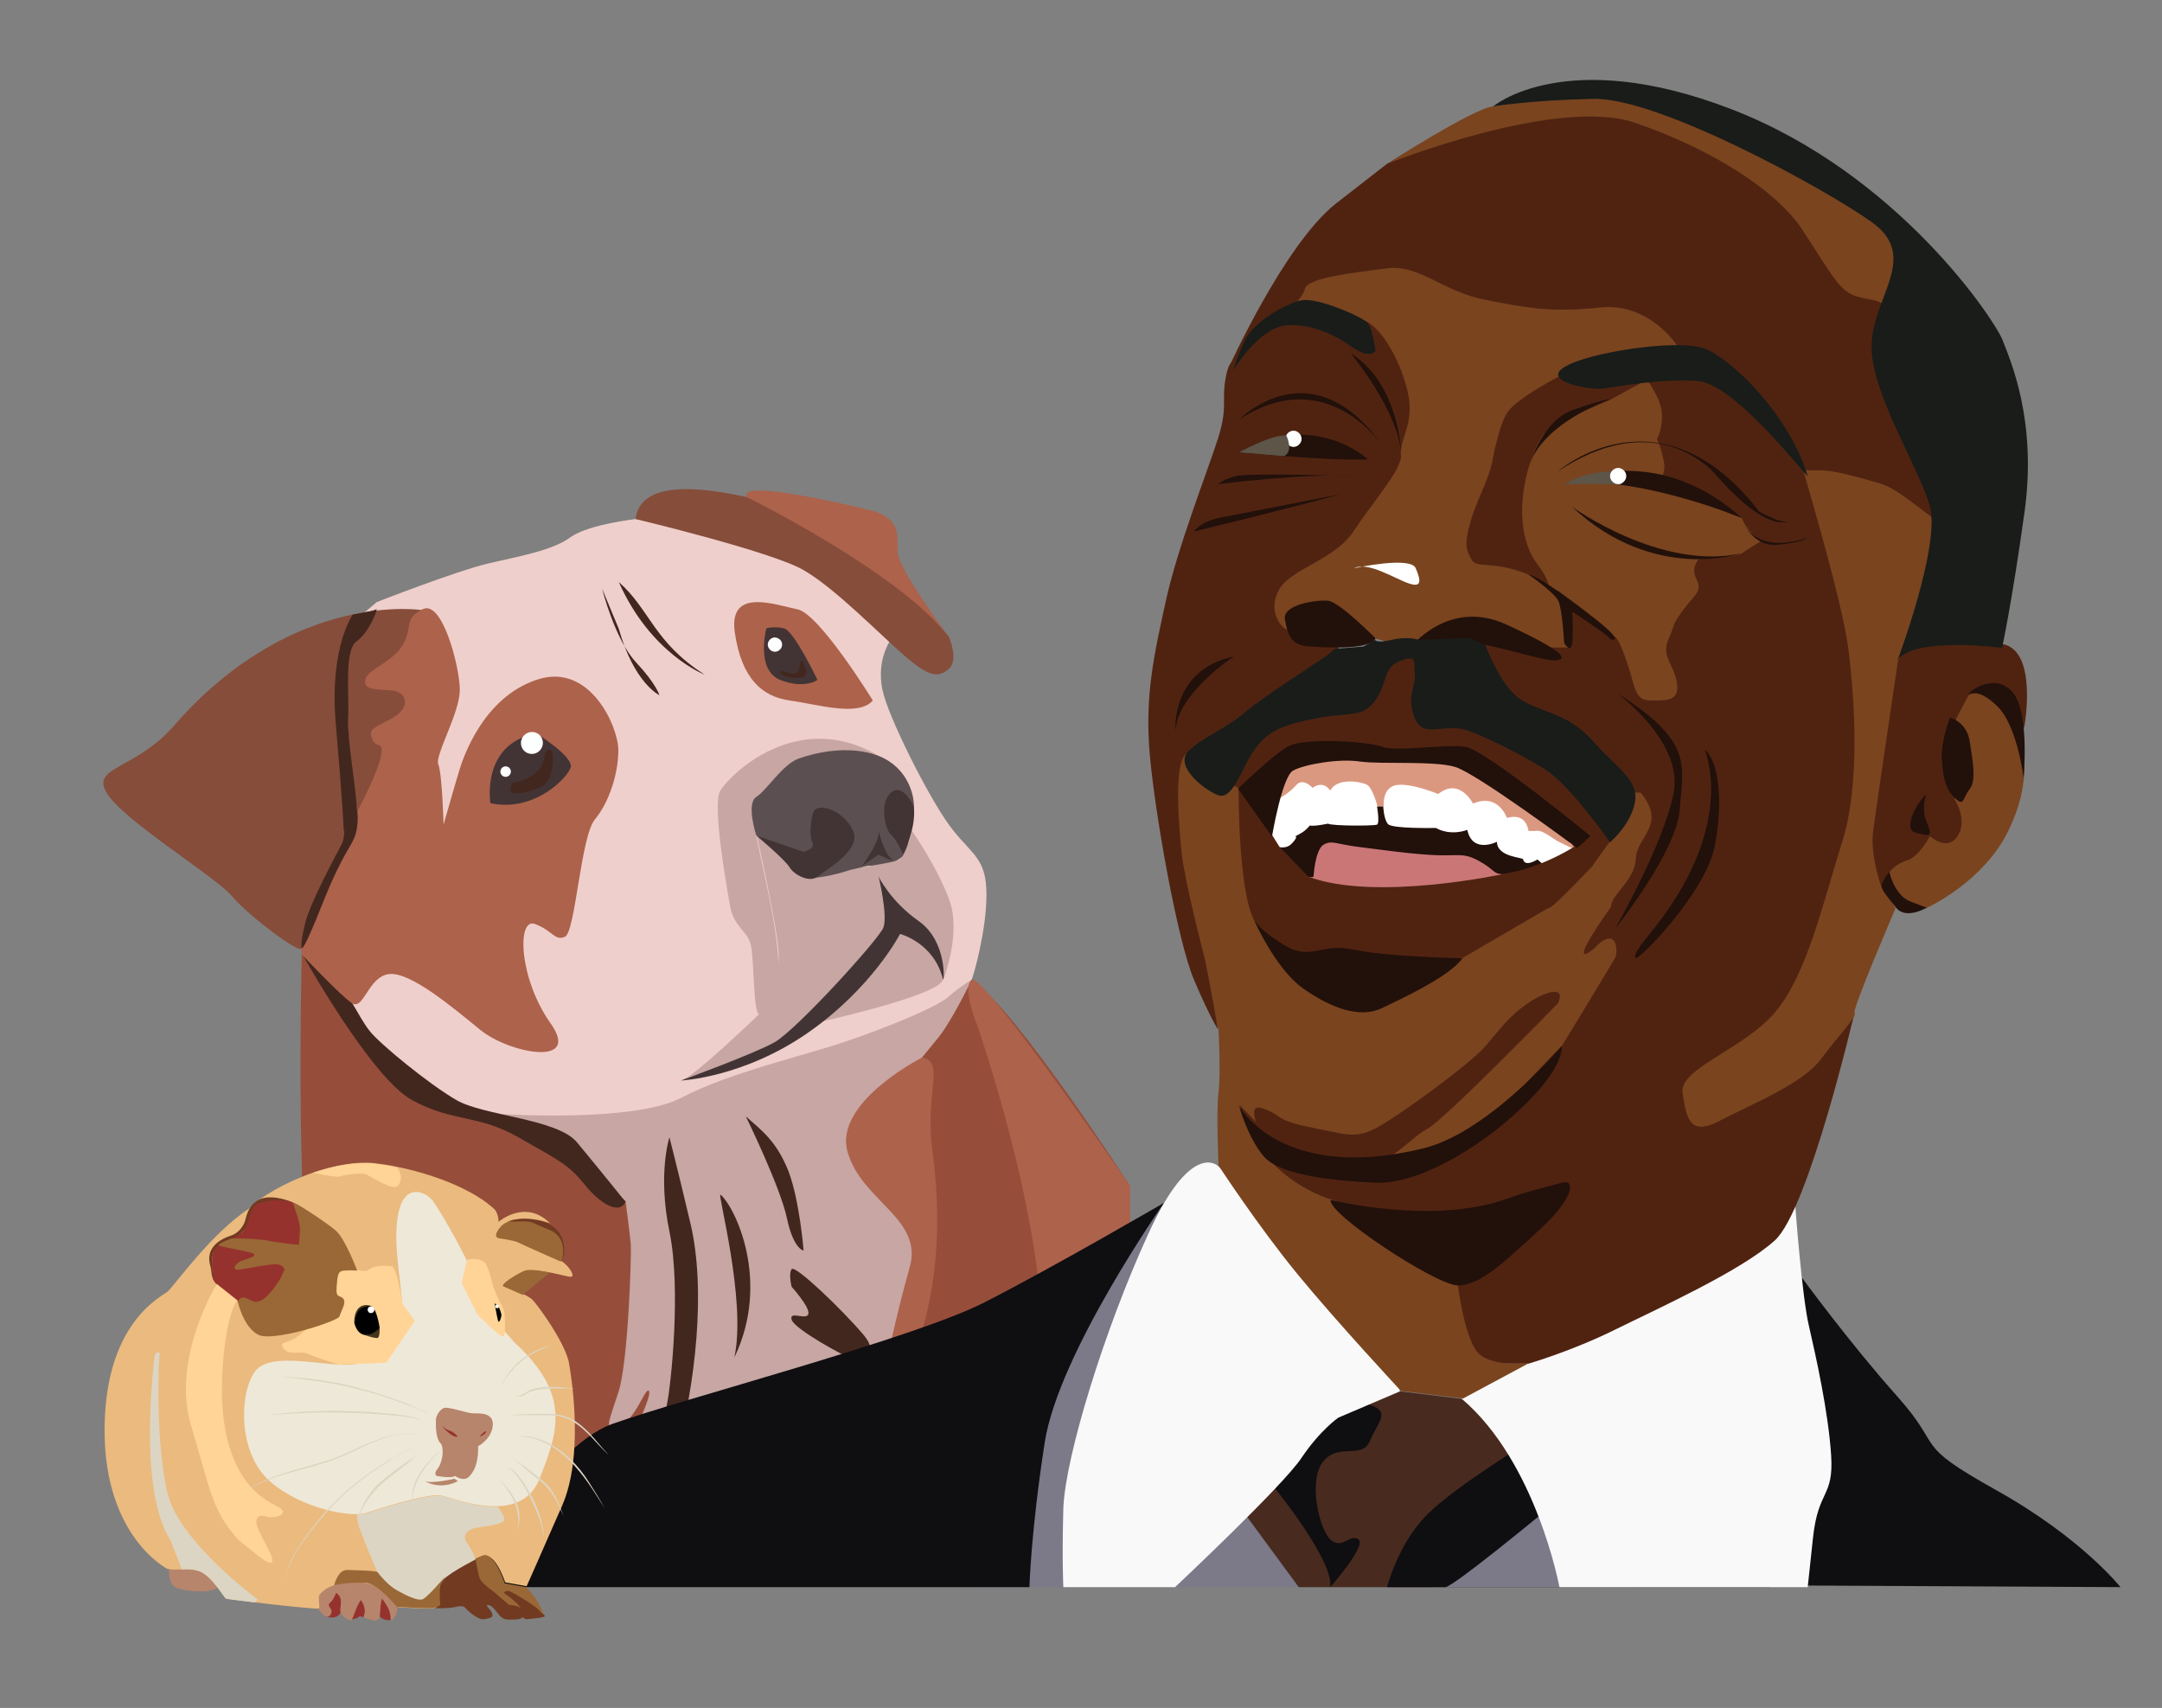 <svg id="Layer_1" xmlns="http://www.w3.org/2000/svg" xmlns:xlink="http://www.w3.org/1999/xlink" viewBox="0 0 452.8 357.7"><rect x="0" y="0" width="452.8" height="357.7" fill="#808080" stroke="none"/><style>.st4,.st6,.st8{clip-path:url(#SVGID_4_);fill:#c7a6a3}.st6,.st8{fill:#423435}.st8{fill:#42271e}.st11{clip-path:url(#SVGID_6_);fill:#7c7989}.st16{clip-path:url(#SVGID_8_);fill:#502311}.st17{fill:#7a441f}.st17,.st18,.st21,.st22,.st23{clip-path:url(#SVGID_8_)}.st18{fill:#fff}.st21{fill:#22100a}.st22{fill:#5d5547}.st23{fill:#191c19}.st25{clip-path:url(#SVGID_12_);fill:#96322e}.st26{fill:#713a21}.st26,.st27,.st30,.st31,.st32{clip-path:url(#SVGID_12_)}.st27{fill:#b7856c}.st30{fill:#ffd496}.st31{fill:#ddd5c3}.st32{fill:#996836}.st33{fill:#44351d}.st33,.st34{clip-path:url(#SVGID_12_)}</style><path fill="#ad624b" d="M214.7 277.7l10.3 12-9.6 13.5-14.2-4.6 9.2-17.6 2.7-3.3z"/><defs><path id="SVGID_1_" d="M-34.7 53.2H293v327.7H-34.7z"/></defs><clipPath id="SVGID_2_"><use xlink:href="#SVGID_1_" overflow="visible"/></clipPath><g clip-path="url(#SVGID_2_)"><defs><path id="SVGID_3_" d="M-34.7 53.2H293v327.7H-34.7z"/></defs><clipPath id="SVGID_4_"><use xlink:href="#SVGID_3_" overflow="visible"/></clipPath><path d="M63.2 199.9s-.6 23.5 0 44-7.7 44.1-8.1 55c-.4 10.9 0 32.6 0 32.6h181.5v-83.2s-23.6-36.8-33.2-43.2c-9.6-6.4-98.8 15.3-98.8 15.3l-41.4-20.5z" clip-path="url(#SVGID_4_)" fill="#964e3b"/><path d="M78.9 126.1s16.6-6.5 23.4-8.1c6.8-1.6 13.4-2.7 17.2-5.5 3.8-2.7 13.7-3.8 13.7-3.8s38.2 4.7 47 13.1c8.7 8.5 6.1 12.6 6.1 12.6s-3.1 4.6-1.2 11.2c1.9 6.6 10.4 23.3 14.6 28.4 4.2 5.2 6.9 6 6.9 13.4s-2.6 16.6-3.1 17.8c-.6 1.2-26.5 19.9-26.5 19.9l-30.8 7.1-37.8 3.1-16-4-16.1-12.8-3.9-7.2 6.4-28-6.4-51.7 6.5-5.5z" clip-path="url(#SVGID_4_)" fill="#efcfcb"/><path class="st4" d="M184 158.3s-15-1.5-18.4 1.8c-5.2 5-7.6 7.2-7.6 11.9s7.4 28.5 4.3 36.3c0 0-1.8 3.7-3.2 4.1s-1.1-11.9-1.9-14.7c-.8-2.9-3.5-3.5-4.3-8-.8-4.5-3.7-20.9-2.1-24 1.7-3.1 16-17.6 33.2-7.4m-79.3 75s27.9 1.9 38-3.4c10.1-5.3 26.1-8.9 34.8-11.9 8.7-3 18.8-7.1 21.2-9.3 2.5-2.2 4.8-3.5 4.8-3.5s-4.3 9-7.3 12.5c-2.2 2.7-4.5 5.5-5.5 6.7-.3.4-.5.9-.5 1.4l2.1 36.1s-8.5 28.9-8.6 31.1c-.1 2.2 1.6 10.1 2.8 14.2 1.2 4.1 3.9 7.8 5.3 10.2 1.4 2.4-3.4 1.4-5.3 0-1.8-1.4-4.8.2-7.8-2.3s-9.4-11.5-10.4-7.4-3.2 3 1.2 7.4 6 2.2 7.5 7.1c1.5 4.9 0 9.3 0 9.3h-43.8s-.8-7.6 1.6-12c2.5-4.4 5.2-7.9 3-9-2.2-1.1.3.3-4.6 2-4.9 1.8-7.6 4.5-7.1 1.5s-3 1.9 1.6-5.2 9-16.7 8.2-17.5c-.8-.8-2.7 6-6.3 7.5-3.5 1.5-1.9-1.5 0-7.5s2.7-27.9 2.5-30.9c-.3-3-1.1-8.9-1.1-8.9l-14.2-11.9-12.1-6.3z"/><path d="M158.4 175s-2.2-6.7 0-8.1c2.2-1.4 5.5-6.8 8.8-8 3.3-1.2 10.5-3 16.8-.6 6.3 2.5 7.5 8.5 7.4 10.7-.1 2.3-1.6 9.9-1.6 9.9s-1.7 1.2-2.8 1.8c-1.1.6-3.5.6-5 .6s-12.6 4.6-13.3 3.5c-.7-1.1-3.3-5.9-3.3-5.9l-7-3.9z" clip-path="url(#SVGID_4_)" fill="#5c4f51"/><path class="st4" d="M159 212.4s-13.8 13.3-16.3 13.9c0 0 17.7-5.1 22.7-9.8 5-4.7 20.2-19.2 20.5-22.2.3-3-1.8-10.8-1.8-10.8s4.4 9 8.2 10.8c3.8 1.7 5.3 10.8 5.3 10.8s3.8-9.7 1.2-16.7c-2.6-7-7.8-14.4-7.8-14.4s-1.2 5.1-2.6 6c-1.4.8-8.4 1.5-11 2.4-2.7.9-6.6 1.6-8.2 1.5-1.6-.2-7.3-7.4-10.7-8.9 0 0 4.6 20.2 4.6 25.2-.2 5-.3 8.6-4.1 12.2"/><path class="st4" d="M170.5 214.3s26.6-5.8 27-9.2c0 0-.3-4.7-3.6-6.8-2.3-1.5-5.6-5-5.6-5s-11 18-17.8 21"/><path class="st6" d="M197.5 205.1c.2.9 1-7.9-5.1-12.2s-8.4-9.4-8.4-9.4 2 8.3 1 10.8-18.3 21.5-22.8 24-19.6 8-19.6 8 13.1-.6 26.6-10c13.5-9.4 19.3-20.7 19.3-20.7s7.1 1.8 9 9.5M158.4 175s6 5 7 6.7c1 1.6 4.2 3.2 5.8 1.9 1.5-1.3 9.2-5.4 7.5-9.5-1.6-4.1-7.8-6.7-8.5-3.6-.7 3.1-.5 4.9 0 6.1.5 1.2-1.9 1.8-1.9 1.8l-9.9-3.4zm33-6s-2.2-5.2-4.8-3c-2.6 2.3-1.1 8 0 8.8 1.1.8 2.5 4.1 2.5 4.1s2.8-5.1 2.3-9.9m-10.9 12.4s3.9-5.2 3.5-7.4c0 0 1.1 4.5 2.6 5.8 1.5 1.2-2.6-.8-2.6-.8l-3.5 2.4z"/><path d="M133.1 108.7s28.5 6.8 35.2 10.7c6.6 3.8 15.9 13.4 21.1 17.9 5.2 4.5 7.1 4.7 9.3 2.8 2.2-1.9 0-6.8 0-6.8s-16.4-20.8-42.3-29.2c-13.7-3-22.4-2.2-23.3 4.6m-44.5 19.1s-26.5-4.4-51.3 23.2c-8.5 10.4-18.3 9.3-15 15 3.3 5.7 22.7 17.5 26.2 21.6 3.5 4.2 14.5 12.4 14.7 11 .2-1.4 20-39.3 20-39.3l5.4-31.5z" fill="#864d3a" clip-path="url(#SVGID_4_)"/><path class="st8" d="M140.2 238.2s-2.5 7.6 0 19.7c2.5 12 .3 32.4-.5 36.1-.8 3.7 1.4 6.2 1.7 11.6 4.3-15.6 6.5-35.5 3.2-49.4-3.3-13.9-4.4-18-4.4-18m10.7 12c-.8-.7 5.5 22.1 2.9 34.1 7.7-16 .1-31.6-2.9-34.1m5.3-16.4s7.2 14.7 8.6 21.3c1.4 6.6 3.5 6.8 3.5 6.8s-.8-10.4-3.2-16.7c-2.5-6.2-5.5-8.4-8.9-11.4m-47.8 71.8S82.6 268.7 76 250.1c-4.1 17.1-8.6 49-7.8 60.5s1.8 14.3 1.8 14.3 2-46 4.4-53.1c2.5-7 30.8 40.7 34 33.8m33.1 26s2-7.8 3-12.6c-3 2.7-6.7 4.8-6.7 4.8s7.3-13.5 8.4-20.5c1.3 8.5 1 27.4 2.1 28.3h-6.8zm21.4-.6s-2.3-16.5-2-20.5c3.3 5.6 11.9 21 11.9 21H164l-1.1-.5zm3.9-32.1s11.7 7.4 15.1 13.7c0 0-12.2-8.3-15.1-13.7m-1-29.4s3.9 4.3 3.5 5.7c-.4 1.4-4.1-.8-3.5 1.2.6 2 11.5 7.9 12.1 7.9.6-.1 7.2.3 2.9-4.8-4.3-5.1-14.3-14.7-15-13.7s0 3.7 0 3.7M131 251.7s-6.1-7.6-10.2-12.5-19.5-5.5-25.2-8.8c-5.7-3.3-16-11.7-18.2-14.5-2.3-2.9-5.1-9.2-6.1-9-1 .2-7.9-6.9-7.9-6.9s14.3 25.7 22.9 30.4c8.6 4.7 13.7 2.9 22.3 7.8 8.6 4.9 10.4 5.7 13.7 9.7 3.1 4 7.4 6.7 8.7 3.8m7.1-106.1s-5.3-2.5-8.5-13.9c-2.3-5.5-3.5-8.4-3.5-8.4s2.7 10.7 7.1 15.4c4.3 4.6 4.9 6.9 4.9 6.9m9.5-4.3s-11.3-4.3-18-19.4c6.5 5.7 7.3 12.6 18 19.4"/><path d="M63.2 199.9s8.1 8.6 10.5 10.2c2.5 1.6 3.4-5.6 7.8-6.1s13.1 6.8 19.1 11.7c6 4.9 21.3 7.9 14.7-1.4-6.6-9.3-7.1-22.1-3.3-20.8 3.8 1.4 4.1 3.6 6.3 2.7 2.2-.8 3.3-21 6.3-24.6 3-3.6 4.9-9.6 4.9-14.5s-6-18.6-17.2-14.7c-11.2 3.8-15.3 16.4-16 18.6-.7 2.2-3.4 11.7-3.4 11.7s-.3-10.7-1.1-12.6c-.8-1.9 4.6-10.9 4.5-15.8-.1-4.9-3.7-18.8-7.8-16.7s-1.9 3.5-4.1 7.4c-2.2 3.8-7.6 5.2-7.9 7.4-.3 2.2 2.2 1.9 5.5 2.2 3.3.3 4.1 3.5.3 5.7s-5.2 2.2-4.4 4.4c.8 2.2 2.5.3 1.9 3.5-.5 3.3-4.4 10.7-6 13.7-1.6 3.2-11.4 22.6-10.6 28m119.6-53.2s-11.2-18.2-15.8-19.1c-4.6-.9-14.5-4.7-13.1 4.9 1.4 9.6 5.7 13.4 11.5 14.2s14.4 3.5 17.4 0m-26.4-42.6s31.7 15.6 42.3 29.2c0 0-10.7-14.2-10.7-17.8 0-3.5.5-6.8-5.2-8.5-5.7-1.5-28.6-6.7-26.4-2.9m36.8 117.4h-.1c-1.2.6-18.4 9.7-15.6 19.7 2.9 10.4 16 14 13 24.3-3.2 11.3-4.6 19.4-6.7 27.6-1.4 5.7 16.8-11.5 11.5-52-1.7-11.9 2.7-18.7-2.1-19.6m11.5-6.7s21.7 62.3 10.2 83.6c-11.5 21.3-18.7 33.2-18.7 33.2h40.5v-83.2s-31.1-45.1-33.2-43.2c-2.1 1.8 1.2 9.6 1.2 9.6" fill="#ad624b" clip-path="url(#SVGID_4_)"/><path class="st6" d="M112.3 153.6s8 4.9 7.2 7.2c-.8 2.3-7.8 9.4-16.8 7.4 0-.1-2-12.4 9.6-14.6m48.2-22s-2.3 8.7 2.9 10.8c5.1 2 7.8 0 7.8 0s-4.9-10.3-7-10.8c-2.1-.5-3.7 0-3.7 0"/><path class="st8" d="M107.3 164s6.6-1 6.7-5.7c.4-1.7 1.6-1.8 1.8 0 .2 1.8-.5 5.5-2.3 6.4-1.8 1-5.4 1.8-6.2 1.3-.8-.4 0-2 0-2m56.2-23.5c.1-.2 3.2 1.4 3.7 0s.3-2.6.9-1.9c.5.7 1 2.2.7 2.6-.3.4-.4.7-1.6.8-1.2.1-4.2-.4-3.7-1.5"/><path d="M163.8 135c0 .8-.7 1.5-1.5 1.5s-1.5-.7-1.5-1.5.7-1.5 1.5-1.5c.9.1 1.5.7 1.5 1.5M107 161.6c0 .6-.5 1.1-1.1 1.1-.6 0-1.1-.5-1.1-1.1s.5-1.1 1.1-1.1c.6 0 1.1.5 1.1 1.1m6.7-6c0 1.2-1 2.3-2.3 2.3s-2.3-1-2.3-2.3c0-1.2 1-2.3 2.3-2.3s2.3 1 2.3 2.3" fill="#fdfefe" clip-path="url(#SVGID_4_)"/><path class="st8" d="M74.7 134.3c2.7-1.9 4.6-7.1 4.1-6.7-.5.4-4.9 1.1-4.9 1.1s-4.9 6.7-3.6 22.6C71.7 167.2 72 174 72 174l.1-.1c0 .6 0 1.7-.6 2.9-1 2.1-6.5 12.1-7.6 16.6-1.1 4.5-.7 5.1-.7 5.1s.1 1.5 4.4-9.4c4.4-11 6.1-11.7 6.9-14.5.8-2.9.2-5.4.2-5.4-.1-4.1-2-14.4-1.8-18.7.3-5-.9-14.3 1.8-16.2"/></g><defs><path id="SVGID_5_" d="M14-83.3h515.7v515.7H14z"/></defs><clipPath id="SVGID_6_"><use xlink:href="#SVGID_5_" overflow="visible"/></clipPath><path class="st11" d="M243.8 251.9L205 300v32.4h27.1l16.1-59.4zm34.8 80.5h-34.8l8.5-30.7 14.8-2.8 3.5 14z"/><path clip-path="url(#SVGID_6_)" fill="#482a1f" d="M323.7 310.1l5.2-8.4-22.6-8.7-13-1.6-25.3-3.5-6.8 12.5v17.3l10.8 14.7h98.8l-42.3-19.5z"/><path class="st11" d="M341.8 332.4H300l6.6-15.3 23.9-10.9z"/><g clip-path="url(#SVGID_6_)"><defs><path id="SVGID_7_" d="M14-83.3h515.7v515.7H14z"/></defs><clipPath id="SVGID_8_"><use xlink:href="#SVGID_7_" overflow="visible"/></clipPath><path d="M377.4 267.6s10 13.7 20 24.9 2.8 9.6 20.7 19.6c17.9 10 26 20.3 26 20.3l-77.7-.4 11-64.4zm-133.6-15.7s-22.1 31.5-25 50.2c-2.9 18.7-3.2 30.3-3.2 30.3h-116s14.2-29 28.7-34.2c14.5-5.2 63.5-18 78-25.5 14.5-7.4 37.5-20.8 37.5-20.8m78.9 65.3s-18.4 15.2-20 15.2h-12.2s2.3-9.1 8.4-15.2 21.6-15.4 21.6-15.4l2.2 15.4zm-44.1 15.2s7.7-8.7 5.9-10c-1.8-1.3-3.4 2.3-5.9 0-2.4-2.3-4.7-12.6-1.4-16.4 3.2-3.9 8.1-.3 9.7-4.2 1.6-3.9 4.5-6.1 0-7.6-4.5-1.4-16.2 0-16.2 0l-5.7 7.6 2.1 10s12.3 15.1 11.5 20.6" clip-path="url(#SVGID_8_)" fill="#0f0e11"/><path d="M376 252.6s1.4 19.2 2.9 25.3c1.4 6.1 4 17.7 4.6 26.8.6 9-2.7 7.1-3.8 17.4l-1.1 10.3h-52s-4.8-26.1-20.4-39.4c-15.6-13.2 2.8-20.6 2.8-20.6l38.8-18 28.2-1.8zm-120.9-8.4s-5.6-5.6-14.6 14.2c-9.1 19.8-17.4 46.6-17.8 57.5-.3 11 0 16.5 0 16.5h23.4s22.7-21.3 26.5-27.1c3.9-5.8 7.7-8.4 7.7-8.4l12.9-5.5-5.2-18-32.9-29.2z" fill="#f9f9f9" clip-path="url(#SVGID_8_)"/><path class="st16" d="M388.4 212.1s-9.6 41.3-16.7 47.7c-7.1 6.4-24.4 14.2-33.5 18.7-9.1 4.5-18.1 7.1-18.1 7.1h-16.3L271.6 256l-13.2-17.7v-15.8l46.2-6.8 78.6-14.9 5.2 11.3z"/><path class="st16" d="M352.4 228.9s-11.1 1.6-19.3 4.5c-8.2 2.9-9.2 5.8-16.3 4.5-7.1-1.3-18.5-9-18.5-9l35.3-38.7-2.8-22.1-26.3-21.3-5.8-39.3L316 80.3l42.8-12.9 19.8 12.3 15.4 21.8 3.4 36.8-5.5 54.4-25.5 31.3-14 4.9z"/><path class="st16" d="M424 152s2.8-15.6-4.5-17.1c-7.3-1.5-14.8-1.3-15.3-1.5-.5-.2-11 0-11 0l-1.5 24.7-1.8 24.5 4 4.9 16-7.5 11.3-19 2.8-9z"/><path class="st17" d="M423.8 158.8s1.3 6.8-3.7 16.2c-5 9.3-14.9 14.4-16.7 15.2-1.8.8-4.7-1-4.7-1s-1.9-.8-2.6-2.2c-.6-1.4-.4-4.3-.4-4.3s1.1-1.7 3.7-2.5 4.8-5.1 4.8-5.1 3.6 3.4 5.8 0c2.2-3.4-.6-7.6-.6-7.6l.3-17 2.7-5.1 5.7-1 5.7 14.4z"/><path class="st17" d="M377 96.3s8.8 29.2 10.1 39.5 2.6 28.3-1.3 40.6c-3.9 12.3-7.4 28-14.2 35.8-6.8 7.8-20.1 11.6-19.2 16.8.8 5.2 1.5 9 7.6 5.8s17.4-7.7 21.3-12.9c3.9-5.2 7.7-9.1 7.1-9.7-.6-.6 8.6-22 8.6-22l-3-4.5s-2.4-6.9-1.7-11.6c.6-4.7 5.2-35.7 5.2-35.7l12.6-18.2V93.5L377 96.3zm-38.9 37.1s.6-.7 2.5 4.9c2 5.6 1.6 8.4 5.1 8.4 3.5 0 6.1.2 5.5-3.8-.7-4-3.4-5.4-1.7-9.2 1.7-3.8.3-2.1 2.9-5.8 2.7-3.6 4.2-4.1 2.9-6.6s.5-4.2.5-4.2 7.9-.4 9-1.2c1.1-.8 3.9-2.5 3.9-2.5s-3-2.4-3.9-4.9l-17.8-7s2.2-1.9 1.4-5.2C347.7 93 347 92 347 92s1.4-2.3 1-5.9c-.4-3.6-4.5-8.5-4.5-8.5l-24.9 3-5.9 8.6v14.4l1.4 20.4 12.3-.2 11.7 9.6zm-78.6 31.7l-2.7-4.4-8.5-5.9-4.4 5.1 5.8 33.9 5.5 21.8s.5 9.3 0 13.2 0 15.3 0 15.3 8.3 12.7 16.5 22.7 21.7 24.5 21.7 24.5l13 1.6 13.8-7.4s-8.4 1-11-2.6c-2.6-3.5-3.9-13.9-3.9-13.9l-6.4-10.8-20.1-7s-14.8-3.9-19.2-19.8l5.2 5.4 21.8 2.2 4 6.4s19.4-7 23.5-12.2c4.1-5.2 13.1-14.3 13.1-14.3s10.5-17.2 11.1-18.4c.6-1.2.4-7-4.5-1.8 0 0-6.6 5.7 3.6-8.8 0-2.6 5-5.4 5.2-10.1.2-4.7 6.6-7 1-13.8l-84.1-.9zm31-130.8s17.9-11.5 22.1-12c4.2-.6 18.2-3.2 18.2-3.2l21.6 3 47.4 25 2.3 13.6-7.3 9.4-31.6-11.6-72.7-24.2z"/><path class="st17" d="M312.6 96.3l-13.9 3.5-8.1-1.7-7.1-18.3-9.1-7.3-6.5-5s2.7-9.9 4.6-11.2c2-1.3 22.7-3.9 22.7-3.9s16.7 2.6 24.8 3.9c8.1 1.3 22.4 6.7 22.4 6.7l13.7 4.5 3.9 5-17.6 5.2-18.4 6-11.4 12.6z"/><path class="st16" d="M290.5 34.3s35.6-14.2 51.9-8.6c16.3 5.6 29.6 14.2 35 22.3 5.4 8.2 7.3 12 10.1 13.5s6.4.9 7.3 2.8c.9 1.9 4.5 13.1 4.5 13.1s11.3 24.7 10.6 30.9c-.7 6.2-9.8-5.1-16-7-6.2-1.8-10-2.8-12.9-2.8h-2.8s-6.8-15.4-15-19.3c-8.2-3.9-16.2-9.3-16.2-9.3s-8.1-4-13.9-4.1c-5.8-.1-22.5 2-30.2-1.6-7.7-3.7-13.6-6-20-4.5s-8.3 6.1-8.3 6.1l-5.2 8-12.2 3.5s11.7-26 22.5-34.6l10.8-8.4z"/><path class="st16" d="M343.5 80.3l-6.2 3.4-9.7 4.2s-4.7.2-7.5 10.2-.6 16.7 1.7 19.8c2.4 3.1 2.5 4.6 2.5 4.6l-8.8 3.4s-8.2-3.4-8.6-4.5c-.4-1.1-2.4-18.3-2.4-18.3l1.9-11.1s3.4-9.1 9.5-11.7c6-2.5 11.7-5.1 17.1-4.4 5.5.7 10.5 4.4 10.5 4.4"/><path class="st17" d="M351.2 72.3s-5.8-9-16.1-7.9c-10.3 1.1-15.1.1-24-1.6-8.9-1.7-13.9-7.5-20.6-6.6-6.8.9-16.6 1.9-17.2 4.3s-4.1 3.7 1.3 4.1c5.3.4 17.6-3.3 24.3-.2 6.7 3 7.1 7 18 5.8 11-1.3 17.4-4.9 23.8-1.3 6.4 3.6 7.9 9 9.8 6.2l.7-2.8zm-22 63.4c.1-5.5-1.9-12.4-9.2-15.4-7.3-3-10.7-1.1-11.8-3.1-1.1-2-1.7-3.1 0-8.7s6.9-13.9 2.9-14.8c-4-.9-6.8-1.3-10.4 0-3.7 1.3-5 .1-7.3 1.9-2.2 1.8-14.8 13.9-14.8 13.9l-16 12.3 5.2 12 6.6-3 15.1 3.3 8.6 4.2 10.9-3.6 8.8.9h11.4z"/><path class="st16" d="M252.3 200.7s-4.2-16.1-4.8-21.9c-.6-5.8-1.7-18.4.8-20.8 2.5-2.4 12.7-6.1 12.7-6.1l19.8-14.6s-2-7.4-2.1-6.7c-.1.7-8.4 1.8-9.5 1.1-1.1-.6-3.8-4.1-1.2-8.4 2.6-4.3 11.7-6.1 15.6-12.2 4-6.1 10.2-13 9.8-15.8-.4-2.8 2.5-6.1 1.7-11.8-.9-5.7-4.7-13.7-8.6-16-3.9-2.2-13.9-3.3-13.9-3.3l-13.2 11.5s-1.8-1.6-2.7 3.4c-.9 4.9.5 6.1-1.6 12.7s-8.5 22.9-10.9 33.9c-2.4 11-4.5 19.8-3.4 32.3 1.1 12.5 5.8 39.1 9.3 47.3 3.5 8.2 5 10.3 5 10.3s-2.1-11.8-2.8-14.9m74 9.4s-23.8 24.5-27.5 26.4c-3.7 1.9-9.1 9.4-16 7.3s-17.9-2.4-18.5-4.9c-.6-2.6-3.6-8.2.4-6.7 4 1.5 2.3 2.4 9.8 3.9 7.5 1.5 9.4 2.4 13.6.2 4.2-2.1 19.6-13.3 23-17.2 3.3-3.9 5.1-6.4 8.9-9 3.9-2.6 8-3.7 6.3 0"/><path class="st18" d="M330.5 180l-20.3 7.5h-37.6l-9.9-11.2v-10l4.4-3.9 39.8-6 19.4 13.2z"/><path d="M330.5 178.2s-2.9-1.3-4-1.9c-1.1-.5-3.3-2.4-4.5-2.3-1.2.1-1.9 0-1.9 0s-.3-3.9-4.5-2.7c0 0-1.8-5.3-7.1-3 0 0-2.8-5.6-7.3-2 0 0-5.4-2.3-8.6-1.9-3.2.4-2.8 4.5-2.8 4.5h-1.3s-1-4-2.3-4.6c-1.3-.6-6.2-1.5-7.6 1.3 0 0-1.3-2.3-3.7-.6 0 0-2-2.2-3.4-.6s-3.2 2.6-3.2 2.6l-1.2-2.7 5.3-5.8 22.2-.5 14.9 1.8 10.5 7.7 10.5 10.7z" clip-path="url(#SVGID_8_)" fill="#db9880"/><path clip-path="url(#SVGID_8_)" fill="#ca7677" d="M318.6 184.7l-36.6 5.5-11.4-3.3V180l4.1-3.7 4-2.3 11.1.9 12.4 1.4 6.7 1.1 5.8 2.6z"/><path class="st21" d="M327.6 101.4s18.5-9.7 37.2 7.1c-.1-.1-22.6-9.3-37.2-7.1m-41.1-5.2s-11.2-10.5-27.1-1.5c.1 0 19.2 1.9 27.1 1.5"/><path class="st22" d="M259.5 94.7l9.3-3.4s1.1 2.6 0 4.2l-9.3-.8zm68.1 6.7s8.6-2.6 10.3-2.7c1.7-.1 0 2.7 0 2.7s-9.2-.3-10.3 0"/><path class="st22" d="M338.7 98.7s-6-.3-11.1 2.7c0 0 8.8-.2 11.1.1 2.3.3 0-2.8 0-2.8"/><path class="st18" d="M337.2 99.7c0 .9.8 1.7 1.7 1.7.9 0 1.7-.8 1.7-1.7 0-.9-.8-1.7-1.7-1.7-.9 0-1.7.8-1.7 1.7m-68-7.8c0 .9.8 1.7 1.7 1.7.9 0 1.7-.8 1.7-1.7 0-.9-.8-1.7-1.7-1.7-.9 0-1.7.8-1.7 1.7"/><path class="st22" d="M259.5 94.7s6.7-3.7 9.9-3.5c0 0 1.6 3.2-.4 4.3l-9.5-.8z"/><path class="st21" d="M326.3 98.7s21.3-18.6 42.2 8.5c2.6 1.2 4.5 2.4 6 1.9 0 0-4.2 3.1-15.8-10.4-2.5-2.4-13.7-12.4-32.4 0m2.9 7.4s18.5 13.5 35.5 9.8c.1 0-18.4 6.3-35.5-9.8"/><path class="st21" d="M364.7 108.4s2 6.2 7.5 5.7 6.3-1.5 6.3-1.5-10.8 4.3-13.8-4.2m-75.1-15s-11.8-17.6-30.1-5.5c0 0 15.1-15.6 30.1 5.5m-8.9 10.1s-20.8 4.1-25.1 4.9c-4.4.9-5.5 2.9-5.5 2.9s22.7-5.5 30.6-7.8m2.9-3.8s-22.1-.7-24.8 0c-2.7.7-3.7 1.7-3.7 1.7s19.2-2.4 28.5-1.7m36.5-1.7s2.7-9.8 9.2-12.1c6.4-2.3 8-2.3 8-2.3s-14.5 4.9-17.2 14.4m-26.6-2.5s-.2-15-10.6-21.5c-.1 0 10.2 12.1 10.6 21.5m1.8 40.2s8-10.5 20.2-4.9 13.3 7.5 9.9 7.5c-3.4 0-17.6-5.2-22.3-3.7-4.7 1.6-9 2.5-7.8 1.1m-7.2-2s-7.6-7.7-10-7.9c-2.4-.2-9.5.8-9 3.9.6 3.1 1.1 5.5 5.3 5.7 4.4.3 12.6.6 13.7-1.7m35.6 47.8L322 180s-2.6 1.7-3 0c0-.5-5.4-.4-5.5-3.7 0 0-5.1 2.6-6.2-2.5 0 0-3.3 1.4-6.6-.4 0 0-9.1.2-10-.8-.9-1-1-3.7-1-3.7h-1.3s.6 3.5 0 3.8c-.6.3-9.4.3-10.3-.2 0 0-2.7.6-3.8.4 0 0-.7 1-2 1.7l-1.3.7c.9-.5.4.6-.6 1.5-1 1-2.5.6-2.5.6s5.1 5.9 6 6.2c.9.2 1.2 0 1.2 0s.3-5.6 2.1-6.7c1.8-1 2.6-.1 7.5.5s11 1.5 16 1.7c4.9.2 5.8-.6 9.2 1.3 3.4 1.9 2.7 2.7 5.2 2.7 2.5-.1 8.6-1.6 8.6-1.6"/><path class="st16" d="M259.5 165.1s-4.5-1.8-1.9-5.9c2.6-4.1 9.2-9.9 9.2-9.9l11.9-6.3s7.9-5.3 9.5-5.5c1.6-.2 7.2-1.7 7.2-1.7l8.4 6 6.2 6.9 9.2 3.4 8.4 5 7.3 7.1 4.8 3.9-2.5 8.3-3.6 1.1-22.5-16.3s-5.3-4.7-10.4-4.1c-5.2.6-20 .2-23.2 0-3.2-.2-11.3 3-12.1 5.4-.8 2.2-5.9 2.6-5.9 2.6"/><path class="st21" d="M320.1 120.3s5.5 3.8 6.3 5.6c.8 1.7 1.2 8.8 1.2 8.8s1.5 2.4 1.7 0c.2-2.4 0-6.6 0-6.6s7.8 5.1 8 5.8c0 0 3.7 1.1-3.6-4.6-7.4-5.8-12-8.7-13.6-9"/><path class="st16" d="M315.1 183s-27 5.9-41.1.6l-6-6.2-1.5-2.4-7.1-10s-.1 21.3 3.2 27.6c3.3 6.3 18 11.6 18 11.6l25.6-3.5 18.7-10.9 8.7-8.6 3.6-5-4.1-1.3c0 .2-7.9 6.4-18 8.1"/><path class="st21" d="M338.7 145.2s14 10.2 11.8 21c-2.2 10.9-12.3 28.4-12.3 28.4s13-16.2 13.6-25.1 3.2-14.1-13.1-24.3"/><path class="st21" d="M357 157s6.8 15-10 36.7c-2.4 3.1-4.9 5.8-4.5 6.9.3 1.1 14.7-13.6 16.6-23.3 1.9-9.5.8-18.2-2.1-20.3m-97.5 74.6s8.6 16.1 38.2 9c10.5-2.4 22.1-13.3 29.4-21.5 0 0 .7 4.3-8.4 12.9-9 8.6-21.9 16.1-30.6 15.7-8.7-.4-20.1-1.5-23.5-5.6-3.4-4.1-5.1-10.5-5.1-10.5m-1.1-94.1s-11.8 7.7-12.2 15.5c-.1-.1-.9-12.8 12.2-15.5m20.3 113.8s20.8 5.2 36.2 0c5.2-1.9 9.4-2.8 12.2-3.6 2.8-.9 2.8 3-4.5 9.7-7.3 6.7-12.7 12-17.4 11.8-4.7-.2-27.3-15.1-26.5-17.9"/><path class="st23" d="M311.1 135.1s3.1 8.6 7.4 11.4c4.3 2.8 9.8 2.7 15.1 8.7 5.3 5.9 9.7 8.2 8.8 12.9-.9 4.7-5.2 8.3-5.2 8.3s-8.4-12-13.5-15.2c-5.2-3.2-11.4-6.4-16.3-8.2-4.9-1.7-9.3 1.9-11.1-2.6s.3-7.1 0-9.2c-.3-2.1.8-4.3-3-2.8s-2.5 4.3-5.2 8.2c-2.7 3.9-5.3 2.4-12.8 3.9-7.5 1.5-10.1 3-12.7 6.7-2.6 3.7-4.4 10.6-7.6 9.3-3.2-1.3-9.2-6.3-6-9.3 3.2-3 7.3-4.3 11.6-7.9 4.3-3.7 16.9-11.5 17.9-12.5l1-.9 6.1-.5 2.4-1.4s.1.8 3.5 0 5.6 0 5.6 0l10.6-.4 3.4 1.5z"/><path class="st21" d="M412.2 145.6c.2-1.1 6-4.9 9.5-.4 3.4 4.5 2.1 17.8 2.1 17.8s-1.2-11-5.6-15.2c-4.3-4.1-6-2.2-6-2.2m-3.8 4.7s3.4.8 4.1 4.8c.6 4 1.5 8.3 0 10.2-1.5 1.9-1.1 3.7-3 1.9-1.9-1.7-2.6-4.2-2.8-8.1-.3-3.8 1.7-8.8 1.7-8.8m-5 16c-.2.8-.9 3.2 0 5.5.9 2.4 1.3 3.4-.4 3-1.7-.4-3.4-.2-2.8-3 .6-2.8 3.2-5.5 3.2-5.5m-7.7 16.3s1 4.9 4.4 6.2l3.4 1.3s-4.3 2.6-6.4 0c-2.1-2.6-3-3.7-3-4.5-.1-.9 1.6-3 1.6-3m-89.4 18.1s-15.7-.3-22.7-1.8-9.1 2.4-14.5-.9c-5.4-3.2-6.5-5.4-6.5-5.4s4.5 10.3 10.3 14.4 11.9 6.4 16.6 4.1c4.8-2.3 14-6.6 16.8-10.4"/><path class="st23" d="M419.3 135.7s-18.4-2.5-21.9 2.6c0 0 9-23.9 6.8-32.2-2.3-8.4-12.9-24.5-12.2-34.5s9.9-18 0-25.1c-10-7.1-44.7-26.1-58.3-25.8-13.6.3-21 1.6-21 1.6s15.1-12.9 50 .6 55.1 44.2 56.7 48.3c1.6 4.2 7.3 16.8 4.6 36.1-2.7 19.4-4.7 28.4-4.7 28.4M288.1 73.5s-.6-4.5-1.6-5.8c-1-1.3-10.7-5.5-13.9-4.8-3.2.6-10.1 4.5-11.9 8.4-1.8 3.9-2.4 6.3-2.4 6.3s5.3-9.2 11.5-9.5 11.8 3.4 12.9 4.3c1.3.8 3.8 2.7 5.4 1.1"/><path class="st16" d="M333.6 181.3s-7.1 7.5-8.7 8.6c-1.5 1.1-1.9-1.3-1.3-2.1.6-.9 3.3-3.7 5.5-5.2 2.3-1.5 4.2-4.1 4.5-1.3"/><path class="st21" d="M333.1 175.1s-21.9-18-26.2-18.7c-4.3-.6-14.5 1.1-17.4 0-2.8-1.1-16.3-2-19.7-.1-3.4 1.9-10.5 8.9-10.5 8.9l7.1 10s2.1-12.5 4.4-13.8c2.3-1.3 9.6-2.6 14.1-1.9 4.5.6 15.3-.2 19.8 1.1s25.6 17 25.6 17l2.8-2.5z"/><path class="st18" d="M283.6 119s11.8-2.6 12.9 0c1.1 2.6 1.3 4.1-1.4 3.2-2.8-.9-8.6-4.7-11.5-3.2"/><path class="st17" d="M312.4 97.3s1.5-8.7 3.5-11.2c1.9-2.5 8.2-6 10.5-7.2 2.3-1.3 6.9-1.8 6.8-2.9-.1-1.1-4-1.6-6.8-.9-2.7.6-13.6 2.6-14.9 5-1.3 2.4-3.3 9-4.6 10.2-1.3 1.2-1.1.9-3.2 2.7-2.1 1.8-2.9 3.4-2.9 5.1s1.8 3.7 4.8 3.5c3-.3 6.8-4.3 6.8-4.3"/><path class="st23" d="M378.6 99.7c.2.8-15.1-19.3-23-19.9-7.9-.6-17.4 1.3-20 1.6-2.6.3-12.8-1.5-8-4.5 4.9-3.1 23.7-6 29.4-3.9 5.6 2.1 17.7 13.8 21.6 26.7"/><path class="st16" d="M362.6 129.2s17.4 12.9 15 39c0-.1 7.8-34.4-15-39"/></g><g><defs><path id="SVGID_9_" d="M-30.6 186.2H180v210.6H-30.6z"/></defs><clipPath id="SVGID_10_"><use xlink:href="#SVGID_9_" overflow="visible"/></clipPath><g clip-path="url(#SVGID_10_)"><defs><path id="SVGID_11_" d="M-30.6 186.2H180v210.6H-30.6z"/></defs><clipPath id="SVGID_12_"><use xlink:href="#SVGID_11_" overflow="visible"/></clipPath><path class="st25" d="M68.5 338.6s1.9.7 2.8-.8c1-1.4.9-4.2.9-4.2l-1.6-.7h-1.4l-1.4 2.3.7 3.4m5.2.5s.9 0 1.3-.4 1 0 1 0l1.4-1.1v-3.2l-1.6-1-2.1 1.2-.4 1.6.4 2.9m8 .2s-1.6.2-2.3-1c-.7-1.2-.7-2.3-.7-2.4 0-.1.4-1.4.4-1.4l.5-.4 1.2 1 .6 1.6.4 1v1.6"/><path class="st26" d="M91.1 336.8s2.8.1 4-.2c1.3-.3 2.1-.3 2.4.2.4.5 2.7 2.6 3.9 2.3 1.2-.2 1.9-.3 1.7-1.1-.2-.8-1.4-1.7-1.1-1.8.3-.2 1 .1 1.8 1.1s1.3 1.9 2.7 1.9c1.3 0 2.7 0 2.9-.5 0-.2.3.5 1.1.4.8-.1 3.8-.3 3.6-.7-.2-.5-4.9-5.2-5-5.2-.1 0-5.4-1.3-5.4-1.3l-3.1-5-.9-2.7-6.4 2-1.7 1.3-1.1 3.6.6 5.7"/><path class="st27" d="M35.4 328.9s-.1 2.2.9 3.2c1 1.1 5.1 1.2 6.3 1.2 1.2 0 3.1-.6 2.9-.8-.2-.2-.5-3.2-.5-3.2l-3.8-2.4c.1 0-4.7.4-5.8 2m31.2 8s1.2 1.7 1.9 1.7 1.2-1 .8-1.6c-.4-.7-.7-.9-.1-1.4s1.2-2 1.2-2 1 .5 1 1.8-.3 1.8 0 2.5 2 1.8 2.3 1.3c.3-.5 1.1-3.2 1.9-4.1 0 0 .8 1.1.8 2.3 0 1.1-.7 1.3.5 1.6s2.6 1.1 2.7-1.2c.1-2.3.4-3 .4-3s1.3 1.6 1.6 2.8c.3 1.1.3 1.8.3 1.8s1.1-.6 1.3-2.3c.2-1.7-2-5.4-2-5.4l-5.8-2.1-6.4-.7-3.2 2-1.1 3.8 1.9 2.2z"/><path d="M117.7 315.4c-4.5 10.3-7.4 16.8-7.4 16.8l-4.5-.8s-2.2-6.8-5-5.5c-.4.2-.8.4-1.3.6-2.9 1.3-7.1 3.3-7.4 5.7-.4 2.8.1 4.1-.9 4.5-1.1.4-7.8-.1-7.8-.1s-3.5-4.3-6.1-4.9c-2.6-.7-8.6-.5-10.5 2.5-.1 1.6.3 2.5-.1 2.7-.2.1-7.7-.6-13.2-1.3-3.3-.4-5.9-.7-6.1-.8-.5-.3-2.9-4.7-5.5-5.7-1.5-.5-2.5-.5-3.7-.4-.9 0-1.9.1-3.1-.1 0 0-13.2-6.6-13.2-29s11.7-27.9 13.2-29.1c1.4-1.2 9.1-12.2 17.1-17.4 2.1-2.3 7.5-5.5 13.6-7.6 4.2-1.4 8.7-2.3 12.6-1.9 1.6.2 3.2.4 4.9.8 8.3 1.7 16.4 5.1 20.4 9 .8 1.2.7 2.5.7 2.5s5.6-4.9 10.8.3c-.3-.1-8.1-3.2-11.1 2.3.5 2.1 5.1-.8 6.3.4s6.1 4.3 7.6 5.5 2.4 2.9 1.6 3c-.8.1-7-2-9.3-1-2.2 1.1-5 2.5-4.6 2.9.4.4 4.7 1.7 5.9 3s6.4 8.4 7.5 12.8c.8 4.4 3.1 20.1-1.4 30.3" clip-path="url(#SVGID_12_)" fill="#ebba7e"/><path d="M76.6 316.9s12.7-4.3 15.8-3.7c3.1.7 16.7 6.4 20.6-3.5 3.9-9.9 6.7-17.6-5.3-28.6-4.5-5.1-6.1-7-7.4-11.3S92 253 90.4 251.2c-1.6-1.7-5.9-3.6-7.1 3.6-1.2 7.1 1.6 17 .7 20.4-.9 3.4-4.1 9.6-9.7 10.5s-17.9-3.2-21.1 1.8c-3.2 5-3.2 17.1 3.4 22.8 6.7 5.8 17.1 7.5 20 6.6" clip-path="url(#SVGID_12_)" fill="#eee8d8"/><path class="st27" d="M91.4 309.1s3.2.6 3.9 0c0 0 1.8 1.4 3 .1 1.2-1.3 1.6-2.7 1.8-4.7.1-2 0-1.6 0-1.6s2.8-1.4 3.1-4.3c.3-2.8-2.8-2.6-4.1-2.6s-5.2-1.5-6.2-1.1c-1 .5-1.6 1.8-1.6 2.4 0 .6-.2 3.9 1 5 .7.9.4 3.2-.1 4.3-.3 1.1-1.5 1.6-.8 2.5m-2.4 1.1s3 2 6.9 0l-.7-.5s-4.8 1.1-6.2.5"/><path class="st25" d="M95.9 300.9s-.9-1.1-1.8-1.3c-.9-.3-1.7-1.1-1.7-1.1s1.9 2.3 3.1 2.4m4.9 0s.7-.9 1.4-1.2c0 0 .1.7-1.4 1.2m-38.9-49s-6.3-2.6-8.5 1c-2.2 3.5-1.4 4.6-2.4 5.3s-4.8 1.9-5.4 2.9c-.3.5-.7 1.4-.8 2.9-.1 1.4.1 3.1.2 3.8.2 1.4 5.2 4.8 5.2 4.8l6.2 2.2 7.5-7.3V263s1.4-5.2 1.3-5.6c-.1-.4-3.3-5.5-3.3-5.5"/><path class="st30" d="M84.3 273.1s-1.1-7.7-2.3-7.9c-1.2-.2-3.7-.2-4.6.6-.9.8-2.6.1-2.6.1l-5.9-.8-.9 5.1-.5 2.9s-1.9 4.1-2.7 4.7c-.7.6-2.3 2.2-3.7 2.8-1.4.7-2.4.5-1.9 1.5.5 1.1 1.7 1.3 3.1 1.2 1.4-.1 1.9.1 3.3.7s5.4 1.8 5.4 1.8l9.9-.4 6-8.8-2.6-3.5"/><path class="st31" d="M105.6 318.3c-.1 1-4.3 1.4-6 1.7-1.7.3-2.9 1.6-1.8 3.1 1.1 1.5 1.8 3.5 1.8 3.5s-4.9 2.5-6.5 4c-.2.2-.5.7-.8.9-1.2 1.3-2.1 2.6-3 3.4-1.1 1-3.9-.3-5.4-1.2-1.5-.9-3.9-2.8-4.7-4.2-.8-1.4-3.9-9.4-3.9-9.4s-.4-1.2-.6-2.9c.9 0 1.6-.1 2-.2 0 0 12.7-4.3 15.8-3.7 1.8.4 7 2.4 11.8 2.3.8 1.1 1.4 2.1 1.3 2.7M54 335l-.6.6c-3.3-.4-5.9-.7-6.1-.8-.5-.3-2.9-4.7-5.5-5.7-1.5-.5-2.5-.5-3.7-.4l-2.4-6.1c-6.8-10.7-3.5-36.2-3.5-37.1.1-.9.1-2.9 1.3-2.1-.4 1.6-.9 19.8 1.7 29.7C37.8 323.1 54 335 54 335"/><path class="st30" d="M45.4 268.9s-9.6 15.6-5.4 29.6 4.3 17.6 9.9 24c4.7 3.7 6.1 5.1 7 4.7s-2.1-5.1-2.9-7.2c-.8-2.1.1-2.9 1.7-2.4 1.6.5 4.6-.3 3.2-1.6-1.4-1.3-11.3-3.3-12.4-22.5-.3-10 1.6-20 3.3-21.1l-4.4-3.5zm37.7-20.4c-1.1.7-5.3-2-6.3-2.5-1.1-.5-5 .1-5.7.4-.7.3-5.5-.8-5.5-.8 4.2-1.4 8.7-2.3 12.6-1.9 1.6.2 3.2.4 4.9.8 1.3 1.5 1 3.3 0 4m14.7 15.3s3.2-.6 4 1c.8 1.5 1.3 3.9 1.5 4.6.2.7 1.3 3.2 1.5 3.5.2.3.9 1.4.9 2.7s.3 4-.3 4.3c-.6.3-5.4-4.6-5.4-4.6l-3.3-6.6 1.1-4.9z"/><path class="st32" d="M70 332s.7-3.3 2.8-3.2c2.1.1 6 .1 6.3.5.3.4 2.2 2.8 4.1 3.8 2 1.1 4.4 2.3 5.4 1.8 1-.5 4.3-4.3 4.6-4.7l-1.1 2.1v2.3l.1 1.3s.2 1-3.2.9c-3.4-.1-5.9-.3-5.9-.3s-3.9-4.7-6.3-5c-2.5-.1-4.5 0-6.8.5m29.6-5.4s.5 2.8.8 3.8c.3 1 2.2 2.4 2.8 2.8.6.5 3.4 2.9 3.4 2.9s2.2.1 2.5.9c0 0 .1-.8-3.6-3.4 0 0 .5-.7 1.3-.3.8.3 5.8 3.2 6.4 4.3l.8.7s-1.1-2.7-2.4-4.3l-1.4-1.6-4.5-.8s-1.7-5.5-4-5.9c-1.3.2-2.1.9-2.1.9"/><path class="st26" d="M114.5 256.1s2.9 1 3.5 4.2-.6 3.9-.6 3.9 2.8-5.8-7.2-8c0 0-3-.5-4-.3.3-.1 2.8-1.5 8.3.2m-53-4.2s-4.1-1.9-6.9-.8c-2.8 1.1-3.1 4.2-3.3 4.7-.2.5-.9 2.3-3 3-2.1.7-5.5 2.5-4.2 6.5.2.9.1 1.9.7 2.9 0 0-1.1-4.6.3-6.6s5-2.2 6.1-4.1c1.1-1.9 1.4-5.2 3.1-5.5 1.7-.4 3.8-1.1 7.2-.1"/><path class="st32" d="M70.3 257.7c-2-1.7-8.4-5.9-8.8-5.8-.4.1 1.6 3.9 1.3 6.2-.1.9-.1 1.8-.2 2.6 0 0-3.7-.3-6.1-.8-2.4-.5-7.3-.6-8-.5-.7.2-2.2.8-2.7 1.3-.5.4 6.6 1.3 7.3 1.9.7.6-1.5 1.1-2.6 1.5-1.1.5-2.3 2-.3 1.8 2-.3 3.7-.7 5.4-.9 1.7-.3 2.6-.3 3.2 0 .6.3.8.9.8.9-.4.8-.7 1.6-1 2.1-.8 1.2-2.8 4.3-4.6 4.6s-3-2.1-4.2 0c0 0 1.1 5.2 4.2 6.9 3 1.7 16.8-2.8 17.1-3.8.3-1.1 1.5-2.8.8-3.7s-1.6.1-1.4-2.5.3-3.3 1.6-3.4c1.4-.1 2.7 0 2.7 0s-2.5-6.7-4.5-8.4m39.2 13.5s5.5-4.6 5.6-4.6-3.9-1.1-5.4-.4c-1.4.6-5 2.8-4.3 3.2.7.3 4.1 1.8 4.1 1.8m-5.2-11.9s3.5.5 4.2.9c.7.4 8.9 4 8.9 4s.3-.3.4-.7c.3-1.5.5-4.7-2.9-6-4.5-1.7-2.6-1.9-8.4-1.6-1.6.3-2.5 2.3-2.5 2.3s-.4.8.3 1.1"/><path class="st31" d="M90.1 296.2c-.6-.3-1.3-.5-1.9-.8-.6-.3-1.3-.5-1.9-.8l-1.9-.7-1.9-.7c-2.6-.9-5.2-1.7-7.8-2.3-2.6-.7-5.3-1.2-8-1.6-2.7-.4-5.4-.7-8.1-1 2.7.1 5.5.3 8.2.7 2.7.4 5.4.9 8 1.6 2.6.7 5.3 1.5 7.8 2.4l1.9.7 1.9.8c.6.3 1.2.6 1.9.8l1.8.9zm-1.3 1.8c-1.1-.9-2.5-1.1-3.8-1.3-.7-.1-1.4-.1-2.1-.2l-2.1-.2c-2.7-.2-5.5-.4-8.2-.4-2.8-.1-5.5-.1-8.3 0-2.8.1-5.5.3-8.3.5 2.7-.4 5.5-.6 8.2-.8 2.8-.1 5.5-.2 8.3-.1 2.8.1 5.5.2 8.3.5l2.1.2 2.1.3c1.3.2 2.8.5 3.8 1.5zm-1.3 2.5c-1.7-.3-3.4-.2-5 .1-.8.2-1.6.4-2.4.7l-2.4.9c-1.5.7-3.1 1.5-4.6 2.2-1.5.7-3.1 1.3-4.8 1.9-3.2 1-6.6 1.8-9.8 2.8-3.2 1-6.4 2.4-9 4.7 2.5-2.3 5.7-3.8 8.9-4.9 3.2-1.1 6.5-1.9 9.8-2.9 1.6-.5 3.2-1.1 4.7-1.8s3.1-1.5 4.6-2.1l2.4-.9c.8-.3 1.6-.5 2.5-.6 1.7-.4 3.5-.5 5.1-.1zm0 2.3c-1.6.8-3.2 1.5-4.7 2.4-.4.2-.8.4-1.1.7l-1.1.7c-.8.4-1.5 1-2.2 1.4-2.9 2-5.6 4.2-8.1 6.7s-4.7 5.2-6.7 8c-1 1.4-2 2.9-2.7 4.5-.8 1.6-1.3 3.3-1.1 5-.2-1.8.3-3.5 1-5.1.7-1.6 1.7-3.1 2.7-4.5 2-2.9 4.2-5.7 6.7-8.1 2.5-2.5 5.2-4.7 8.2-6.7.7-.5 1.5-1 2.2-1.4l1.1-.7 1.2-.6c1.4-.9 3-1.6 4.6-2.3z"/><path class="st31" d="M87.8 304.4c-.6.5-1.3 1.1-1.9 1.6l-1 .8-1 .8c-1.3 1-2.6 2-3.9 3.1-1.2 1.1-2.3 2.4-3.2 3.7-.9 1.4-1.6 2.9-2.1 4.5.4-1.6 1-3.2 1.8-4.6.8-1.4 1.9-2.8 3.2-3.9 1.2-1.1 2.6-2.1 3.9-3.1l1-.7 1-.7c.9-.5 1.6-1 2.2-1.5zm4.4-.5l-1.2 1.2-.6.6c-.2.2-.4.4-.5.6-.7.8-1.3 1.7-1.9 2.7-.6.9-1 1.9-1.3 3-.3 1.1-.3 2.2.1 3.2-.5-1-.5-2.2-.3-3.3.2-1.1.7-2.2 1.3-3.1.6-1 1.3-1.9 2-2.7l.6-.6.6-.6c.3-.4.8-.7 1.2-1zm12.9-13.9c.1-.3.3-.5.4-.8.1-.2.3-.5.4-.7l.5-.7.5-.7c.7-.9 1.5-1.7 2.4-2.4.9-.7 1.9-1.3 2.9-1.8s2.1-.9 3.2-1.1c-1.1.4-2.1.8-3.1 1.3s-1.9 1.1-2.8 1.8c-.9.7-1.7 1.4-2.4 2.3l-.5.6-.5.7c-.2.2-.3.4-.5.7-.1.4-.3.6-.5.8zm2.7 2.3c.5.2 1.1 0 1.5-.2.2-.1.5-.3.7-.4.2-.1.5-.3.7-.4 1-.5 2.1-.7 3.2-.8 1.1-.1 2.2 0 3.3 0 1.1.1 2.2.2 3.3.4-1.1-.1-2.2-.1-3.3-.1-1.1 0-2.2 0-3.3.1-1.1.1-2.2.3-3.1.7-.2.1-.5.2-.7.4-.2.1-.5.3-.7.4-.5.1-1.2.2-1.6-.1zm-1.2 4.2c1-.2 2-.3 3-.3.5 0 1-.1 1.5-.1h1.5c2 0 4.1-.1 6 .6 2 .7 3.5 2.1 4.9 3.5 1.4 1.5 2.6 3.1 4 4.5-1.5-1.3-2.8-2.9-4.2-4.3-1.4-1.4-3-2.7-4.8-3.4-1.9-.7-3.9-.6-5.9-.6h-3c-1 0-2 0-3 .1zm1.8 4.2c1 0 2.1.1 3.1.3l.8.2.7.2c.5.2 1 .4 1.4.6 1.9.9 3.6 2.2 5.1 3.6 1.5 1.5 2.8 3.1 3.9 4.9 1.1 1.7 2.2 3.5 3.2 5.3-1.1-1.7-2.2-3.5-3.4-5.2-1.2-1.7-2.5-3.3-3.9-4.7-1.5-1.4-3.1-2.7-4.9-3.6-.5-.2-.9-.4-1.4-.6l-.7-.3-.7-.2c-1.2-.2-2.2-.4-3.2-.5zm-1.2 4.5c.6.4 1.1.8 1.7 1.2l.8.6.8.6c1.1.8 2.2 1.7 3.3 2.6 1.1.9 1.9 2.1 2.6 3.4.7 1.2 1.1 2.6 1.6 3.9-.6-1.3-1.1-2.6-1.8-3.7-.7-1.2-1.5-2.3-2.6-3.2-1-.9-2.2-1.8-3.2-2.7l-.8-.7-.8-.7c-.5-.4-1.1-.9-1.6-1.3zm-1 2.1c.7.2 1.3.6 1.8 1.1.3.2.5.5.7.8.2.3.4.6.7.9.8 1.2 1.5 2.4 2.2 3.7.6 1.3 1.2 2.6 1.6 4 .4 1.4.7 2.8.7 4.2-.2-1.4-.5-2.8-1-4.1-.5-1.3-1-2.6-1.7-3.9-.6-1.3-1.3-2.5-2.1-3.7l-.6-.9c-.2-.3-.4-.6-.7-.8-.4-.6-1-1-1.6-1.3zm-1.6 2.6c.4.3.7.7 1.1 1.1.2.2.3.4.5.6.2.2.3.4.5.6.6.8 1.1 1.7 1.5 2.6.4.9.6 2 .6 3s-.2 2-.6 2.9c.3-.9.4-1.9.3-2.9-.1-1-.3-1.9-.6-2.8-.4-.9-.8-1.8-1.4-2.6-.1-.2-.3-.4-.4-.6-.1-.2-.3-.4-.4-.6-.5-.5-.8-.9-1.1-1.3z"/><path class="st33" d="M77.5 273.4s-2.4.7-3.3 3.6c0 0-.3-4.3 3.3-3.6"/><path class="st34" d="M74.2 277s.5 3 3.1 2.6 2.2-1.6 2.2-1.6-.7-4.9-2.2-4.5c-1.5.4-2.4.2-3.1 3.5"/><path class="st33" d="M76.1 279.5s2.5.9 3 .7c.5-.2.4-2.1.4-2.1s-1.7 1.9-3.4 1.4"/><path class="st34" d="M103.6 273s.6 3.6.8 3.8c.2.2.7-1 .6-1.6-.2-.8-.7-1.9-1.4-2.2"/><path class="st33" d="M103.6 273s.9.2 1.2 1.6c0 0-.5-.8-1.2-1.6"/><path d="M78.4 274.3c0 .4-.3.7-.7.7-.4 0-.7-.3-.7-.7 0-.4.3-.7.7-.7.4 0 .7.3.7.7m26.1-.7c0 .2-.2.4-.4.4s-.4-.2-.4-.4.2-.4.4-.4.4.2.4.4" fill="#fff" clip-path="url(#SVGID_12_)"/></g></g></svg>